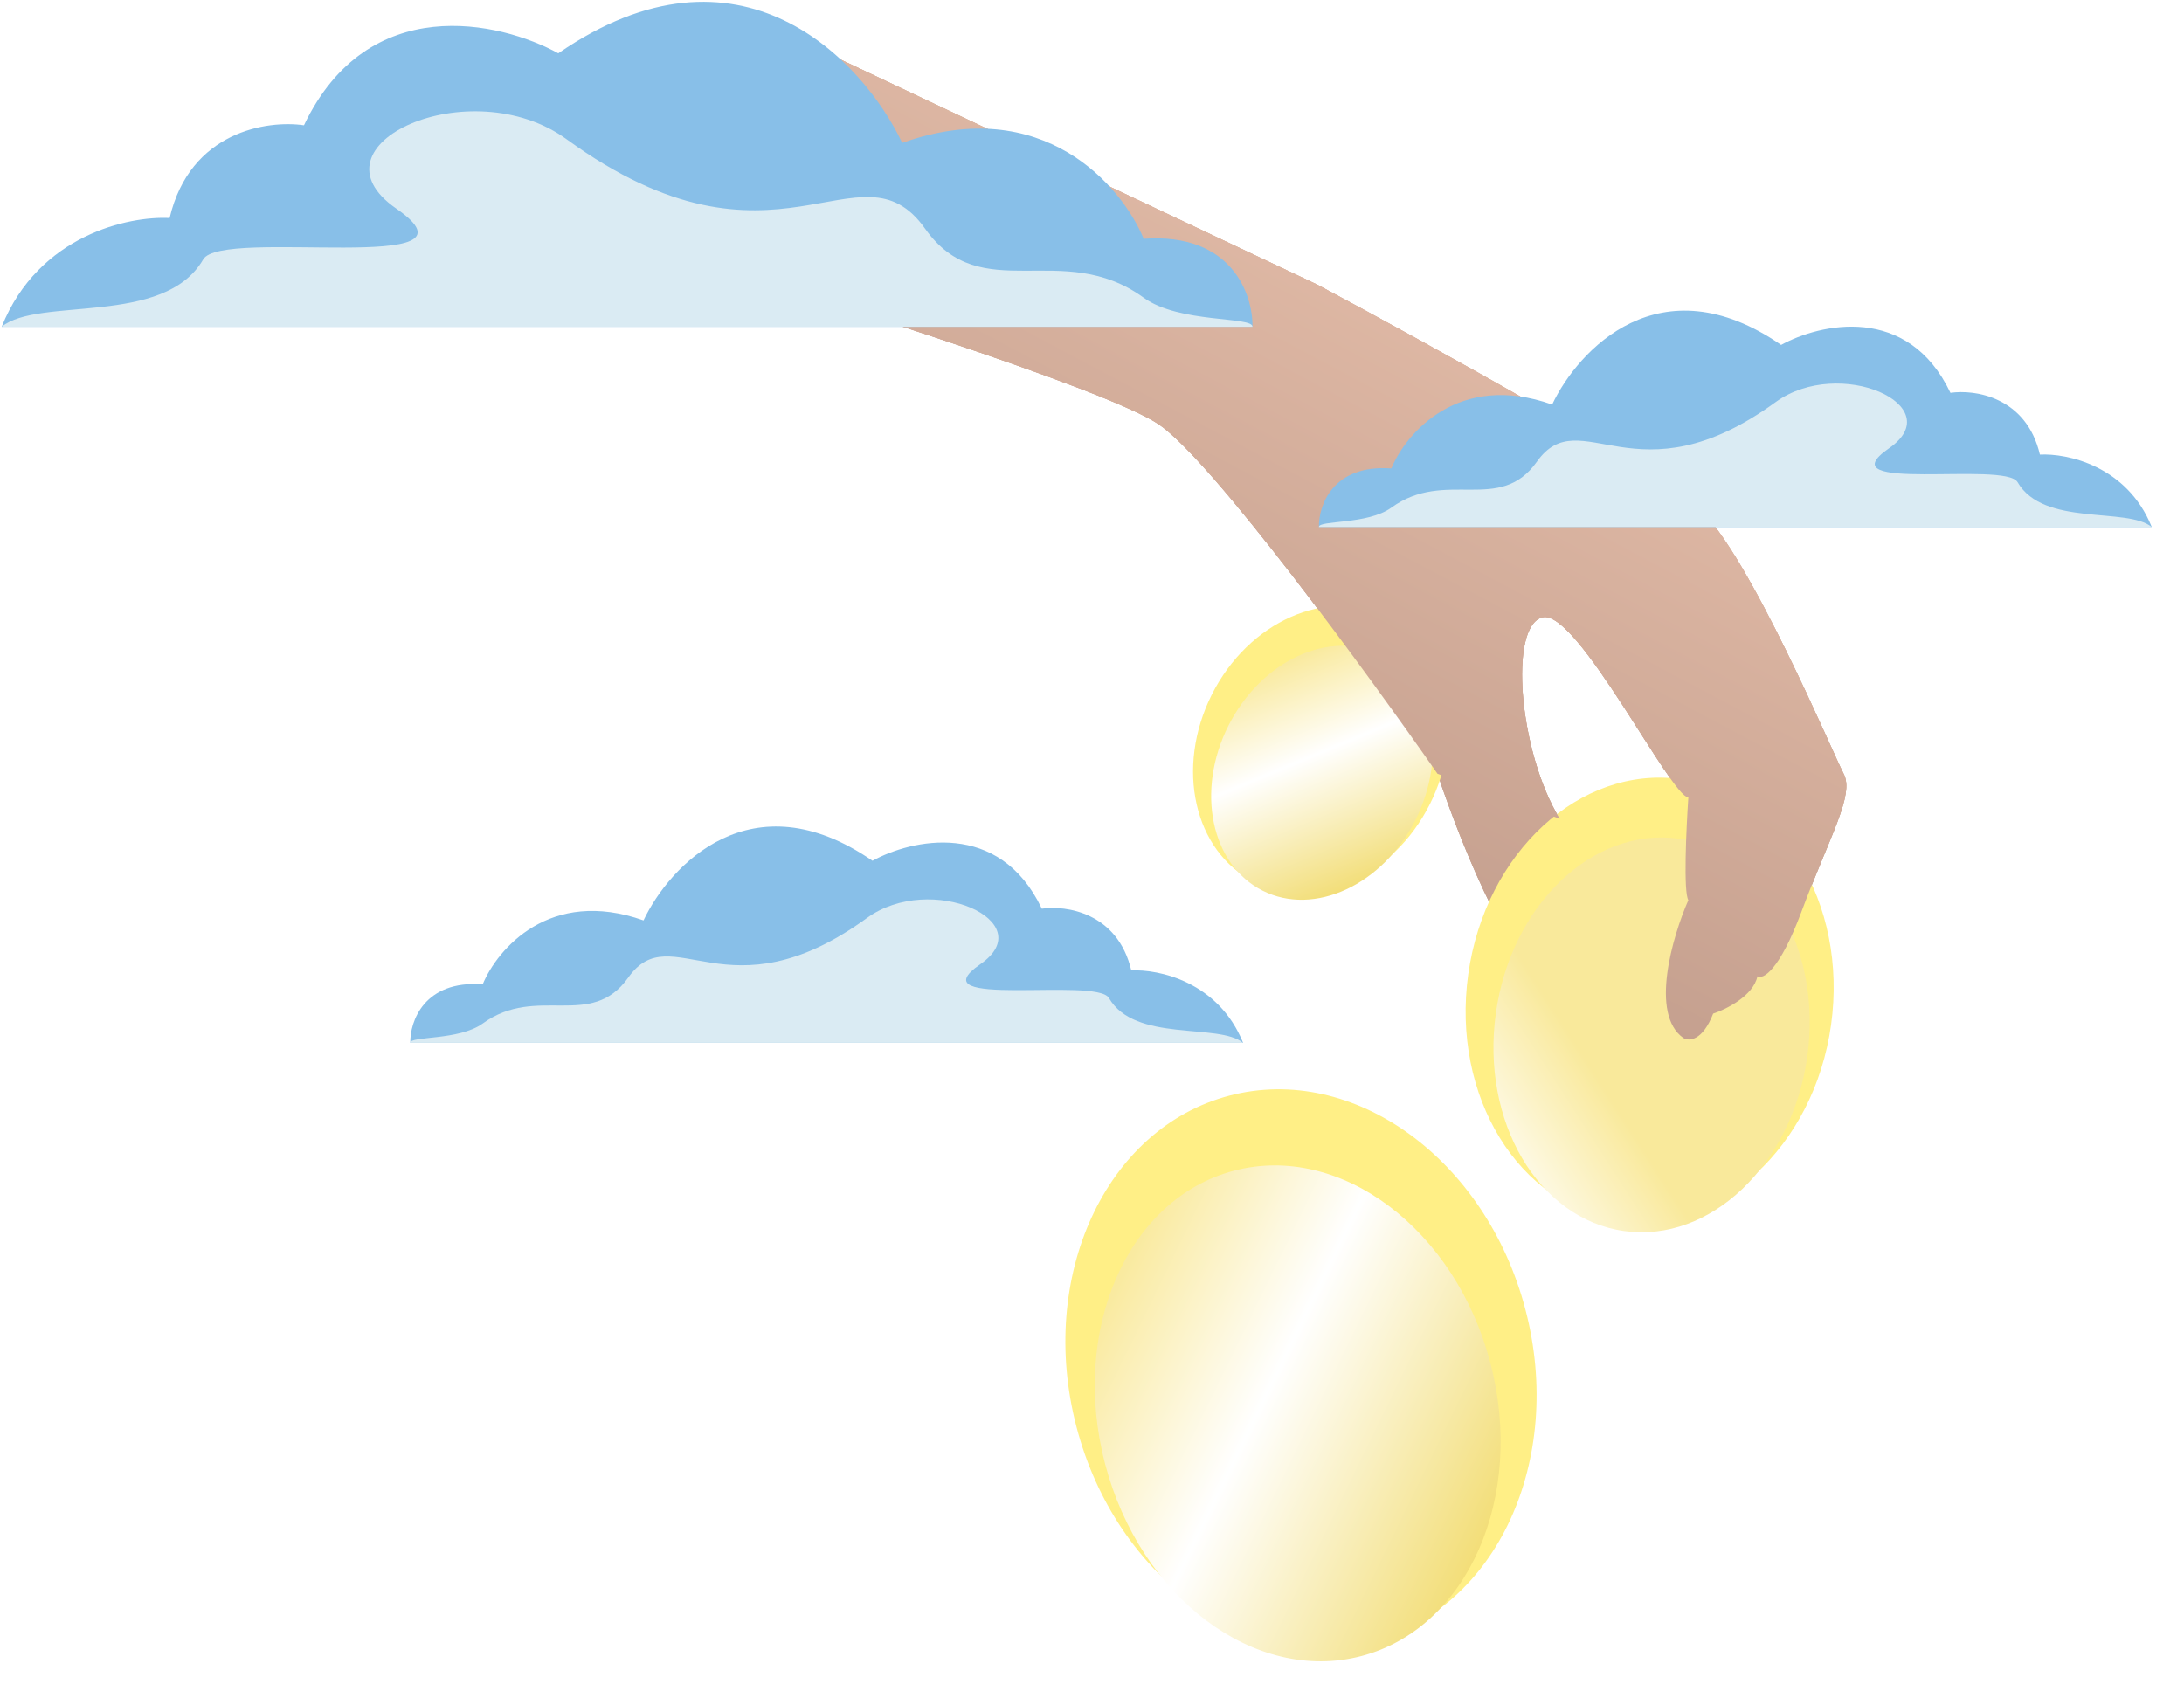 <svg width="598" height="467" viewBox="0 0 598 467" fill="none" xmlns="http://www.w3.org/2000/svg">
<path d="M317.285 116.21C302.726 106.348 220.029 80.4 180.5 68.659C186.844 53.186 202.418 20.773 209.412 6.5L360.688 77.952C390.832 94.047 453.91 128.805 465.075 139.076C479.03 151.915 501.772 206.134 504.802 211.901C507.832 217.668 500.975 228.939 493.32 249.51C487.197 265.968 482.689 268.275 481.201 267.371C480.052 272.729 472.642 276.408 469.081 277.577C466.147 285.104 462.436 285.179 460.948 284.275C451.635 277.769 457.961 256.377 462.288 246.495C460.901 244.318 461.71 226.83 462.288 218.359C457.592 218.359 431.761 166.697 422.368 169.046C412.975 171.394 415.911 206.03 427.065 224.229C438.219 242.428 441.154 270.607 427.065 270.607C415.793 270.607 400.06 231.47 393.603 211.901C374.23 184.114 331.844 126.073 317.285 116.21Z" fill="url(#paint0_linear_86_513)"/>
<path d="M317.285 116.21C302.726 106.348 220.029 80.4 180.5 68.659C186.844 53.186 202.418 20.773 209.412 6.5L360.688 77.952C390.832 94.047 453.91 128.805 465.075 139.076C479.03 151.915 501.772 206.134 504.802 211.901C507.832 217.668 500.975 228.939 493.32 249.51C487.197 265.968 482.689 268.275 481.201 267.371C480.052 272.729 472.642 276.408 469.081 277.577C466.147 285.104 462.436 285.179 460.948 284.275C451.635 277.769 457.961 256.377 462.288 246.495C460.901 244.318 461.71 226.83 462.288 218.359C457.592 218.359 431.761 166.697 422.368 169.046C412.975 171.394 415.911 206.03 427.065 224.229C438.219 242.428 441.154 270.607 427.065 270.607C415.793 270.607 400.06 231.47 393.603 211.901C374.23 184.114 331.844 126.073 317.285 116.21Z" fill="url(#paint1_linear_86_513)"/>
<g filter="url(#filter0_d_86_513)">
<g filter="url(#filter1_i_86_513)">
<ellipse cx="356.223" cy="375.47" rx="63.53" ry="77.222" transform="rotate(-14.681 356.223 375.47)" fill="#FFEF86"/>
</g>
<g filter="url(#filter2_i_86_513)">
<ellipse cx="355.326" cy="373.579" rx="54.529" ry="68.712" transform="rotate(-14.681 355.326 373.579)" fill="url(#paint2_linear_86_513)"/>
</g>
</g>
<g filter="url(#filter3_f_86_513)">
<g filter="url(#filter4_i_86_513)">
<ellipse cx="361.66" cy="207.704" rx="33.412" ry="40.613" transform="rotate(26.702 361.66 207.704)" fill="#FFEF86"/>
</g>
<g filter="url(#filter5_i_86_513)">
<ellipse cx="361.964" cy="206.646" rx="28.678" ry="36.138" transform="rotate(26.702 361.964 206.646)" fill="url(#paint3_linear_86_513)"/>
</g>
</g>
<g filter="url(#filter6_i_86_513)">
<ellipse rx="50.175" ry="60.989" transform="matrix(-0.99 -0.138 -0.138 0.99 451.69 277.484)" fill="#FFEF86"/>
</g>
<g filter="url(#filter7_i_86_513)">
<ellipse rx="43.066" ry="54.268" transform="matrix(-0.99 -0.138 -0.138 0.99 452.219 275.917)" fill="url(#paint4_linear_86_513)"/>
</g>
<path d="M317.285 116.21C302.726 106.348 220.029 80.4 180.5 68.659C186.844 53.186 202.418 20.773 209.412 6.5L360.688 77.952C390.832 94.047 453.91 128.805 465.075 139.076C479.03 151.915 501.772 206.134 504.802 211.901C507.832 217.668 500.975 228.939 493.32 249.51C487.197 265.968 482.689 268.275 481.201 267.371C480.052 272.729 472.642 276.408 469.081 277.577C466.147 285.104 462.436 285.179 460.948 284.275C451.635 277.769 457.961 256.377 462.288 246.495C460.901 244.318 461.71 226.83 462.288 218.359C457.592 218.359 431.761 166.697 422.368 169.046C412.975 171.394 415.911 206.03 427.065 224.229L393.603 211.901C374.23 184.114 331.844 126.073 317.285 116.21Z" fill="url(#paint5_linear_86_513)"/>
<g filter="url(#filter8_d_86_513)">
<path d="M115.002 288.252H343.039C336.274 271.455 319.808 268.033 312.42 268.422C308.688 252.559 294.535 250.537 287.925 251.509C276.261 227.014 252.155 232.554 241.56 238.387C208.433 215.524 185.96 239.747 178.864 254.717C153.202 245.619 138.816 262.59 134.831 272.213C118.734 271.047 114.904 282.42 115.002 288.252Z" fill="#88BFE8"/>
<path d="M115.002 288.252H343.039C336.274 282.704 313.407 288.252 306.297 275.966C302.916 270.123 253.11 279.154 271.105 266.696C287.94 255.041 257.551 241.324 240.025 254.07C201.741 281.911 186.674 253.468 174.686 270.367C164.432 284.823 149.719 272.151 134.831 282.954C128.332 287.671 114.904 286.325 115.002 288.252Z" fill="#DAEBF3"/>
</g>
<path d="M342.942 89.49H0.455C10.616 64.263 35.346 59.124 46.441 59.708C52.047 35.882 73.303 32.846 83.23 34.306C100.749 -2.483 136.954 5.838 152.866 14.598C202.619 -19.739 236.371 16.642 247.028 39.124C285.569 25.459 307.175 50.949 313.161 65.401C337.336 63.65 343.088 80.73 342.942 89.49Z" fill="#88BFE8"/>
<path d="M342.942 89.489H0.455C10.616 81.158 44.959 89.489 55.638 71.037C60.716 62.262 135.518 75.826 108.492 57.116C83.207 39.611 128.849 19.01 155.171 38.152C212.669 79.967 235.298 37.248 253.303 62.629C268.704 84.34 290.801 65.308 313.161 81.534C322.922 88.617 343.088 86.596 342.942 89.489Z" fill="#DAEBF3"/>
<g filter="url(#filter9_d_86_513)">
<path d="M363.793 146.983H591.83C585.065 130.186 568.599 126.764 561.211 127.153C557.479 111.289 543.326 109.268 536.716 110.24C525.052 85.745 500.946 91.285 490.351 97.118C457.224 74.255 434.751 98.478 427.655 113.448C401.993 104.349 387.607 121.321 383.622 130.944C367.525 129.778 363.695 141.15 363.793 146.983Z" fill="#88BFE8"/>
<path d="M363.793 146.983H591.83C585.065 141.435 562.198 146.983 555.088 134.697C551.707 128.854 501.901 137.885 519.896 125.427C536.731 113.772 506.342 100.055 488.816 112.801C450.532 140.642 435.465 112.199 423.477 129.098C413.223 143.554 398.51 130.882 383.622 141.685C377.123 146.402 363.695 145.056 363.793 146.983Z" fill="#DAEBF3"/>
</g>
<defs>
<filter id="filter0_d_86_513" x="287.709" y="299.038" width="137.029" height="160.865" filterUnits="userSpaceOnUse" color-interpolation-filters="sRGB">
<feFlood flood-opacity="0" result="BackgroundImageFix"/>
<feColorMatrix in="SourceAlpha" type="matrix" values="0 0 0 0 0 0 0 0 0 0 0 0 0 0 0 0 0 0 127 0" result="hardAlpha"/>
<feOffset dy="4"/>
<feGaussianBlur stdDeviation="2"/>
<feComposite in2="hardAlpha" operator="out"/>
<feColorMatrix type="matrix" values="0 0 0 0 0 0 0 0 0 0 0 0 0 0 0 0 0 0 0.25 0"/>
<feBlend mode="normal" in2="BackgroundImageFix" result="effect1_dropShadow_86_513"/>
<feBlend mode="normal" in="SourceGraphic" in2="effect1_dropShadow_86_513" result="shape"/>
</filter>
<filter id="filter1_i_86_513" x="291.709" y="294.3" width="129.029" height="157.602" filterUnits="userSpaceOnUse" color-interpolation-filters="sRGB">
<feFlood flood-opacity="0" result="BackgroundImageFix"/>
<feBlend mode="normal" in="SourceGraphic" in2="BackgroundImageFix" result="shape"/>
<feColorMatrix in="SourceAlpha" type="matrix" values="0 0 0 0 0 0 0 0 0 0 0 0 0 0 0 0 0 0 127 0" result="hardAlpha"/>
<feOffset dy="-4.737"/>
<feGaussianBlur stdDeviation="4.737"/>
<feComposite in2="hardAlpha" operator="arithmetic" k2="-1" k3="1"/>
<feColorMatrix type="matrix" values="0 0 0 0 0.596 0 0 0 0 0.478 0 0 0 0 0.204 0 0 0 1 0"/>
<feBlend mode="normal" in2="shape" result="effect1_innerShadow_86_513"/>
</filter>
<filter id="filter2_i_86_513" x="299.763" y="305.675" width="111.127" height="140.545" filterUnits="userSpaceOnUse" color-interpolation-filters="sRGB">
<feFlood flood-opacity="0" result="BackgroundImageFix"/>
<feBlend mode="normal" in="SourceGraphic" in2="BackgroundImageFix" result="shape"/>
<feColorMatrix in="SourceAlpha" type="matrix" values="0 0 0 0 0 0 0 0 0 0 0 0 0 0 0 0 0 0 127 0" result="hardAlpha"/>
<feOffset dy="9.475"/>
<feGaussianBlur stdDeviation="2.369"/>
<feComposite in2="hardAlpha" operator="arithmetic" k2="-1" k3="1"/>
<feColorMatrix type="matrix" values="0 0 0 0 0.576 0 0 0 0 0.361 0 0 0 0 0.059 0 0 0 0.4 0"/>
<feBlend mode="normal" in2="shape" result="effect1_innerShadow_86_513"/>
</filter>
<filter id="filter3_f_86_513" x="322.669" y="164.428" width="77.982" height="86.552" filterUnits="userSpaceOnUse" color-interpolation-filters="sRGB">
<feFlood flood-opacity="0" result="BackgroundImageFix"/>
<feBlend mode="normal" in="SourceGraphic" in2="BackgroundImageFix" result="shape"/>
<feGaussianBlur stdDeviation="2" result="effect1_foregroundBlur_86_513"/>
</filter>
<filter id="filter4_i_86_513" x="326.669" y="165.936" width="69.982" height="81.044" filterUnits="userSpaceOnUse" color-interpolation-filters="sRGB">
<feFlood flood-opacity="0" result="BackgroundImageFix"/>
<feBlend mode="normal" in="SourceGraphic" in2="BackgroundImageFix" result="shape"/>
<feColorMatrix in="SourceAlpha" type="matrix" values="0 0 0 0 0 0 0 0 0 0 0 0 0 0 0 0 0 0 127 0" result="hardAlpha"/>
<feOffset dy="-2.491"/>
<feGaussianBlur stdDeviation="2.491"/>
<feComposite in2="hardAlpha" operator="arithmetic" k2="-1" k3="1"/>
<feColorMatrix type="matrix" values="0 0 0 0 0.596 0 0 0 0 0.478 0 0 0 0 0.204 0 0 0 1 0"/>
<feBlend mode="normal" in2="shape" result="effect1_innerShadow_86_513"/>
</filter>
<filter id="filter5_i_86_513" x="331.628" y="171.876" width="60.672" height="72.031" filterUnits="userSpaceOnUse" color-interpolation-filters="sRGB">
<feFlood flood-opacity="0" result="BackgroundImageFix"/>
<feBlend mode="normal" in="SourceGraphic" in2="BackgroundImageFix" result="shape"/>
<feColorMatrix in="SourceAlpha" type="matrix" values="0 0 0 0 0 0 0 0 0 0 0 0 0 0 0 0 0 0 127 0" result="hardAlpha"/>
<feOffset dy="4.983"/>
<feGaussianBlur stdDeviation="1.246"/>
<feComposite in2="hardAlpha" operator="arithmetic" k2="-1" k3="1"/>
<feColorMatrix type="matrix" values="0 0 0 0 0.576 0 0 0 0 0.361 0 0 0 0 0.059 0 0 0 0.4 0"/>
<feBlend mode="normal" in2="shape" result="effect1_innerShadow_86_513"/>
</filter>
<filter id="filter6_i_86_513" x="401.279" y="212.937" width="100.823" height="125.354" filterUnits="userSpaceOnUse" color-interpolation-filters="sRGB">
<feFlood flood-opacity="0" result="BackgroundImageFix"/>
<feBlend mode="normal" in="SourceGraphic" in2="BackgroundImageFix" result="shape"/>
<feColorMatrix in="SourceAlpha" type="matrix" values="0 0 0 0 0 0 0 0 0 0 0 0 0 0 0 0 0 0 127 0" result="hardAlpha"/>
<feOffset dy="-3.741"/>
<feGaussianBlur stdDeviation="3.741"/>
<feComposite in2="hardAlpha" operator="arithmetic" k2="-1" k3="1"/>
<feColorMatrix type="matrix" values="0 0 0 0 0.596 0 0 0 0 0.478 0 0 0 0 0.204 0 0 0 1 0"/>
<feBlend mode="normal" in2="shape" result="effect1_innerShadow_86_513"/>
</filter>
<filter id="filter7_i_86_513" x="408.905" y="221.837" width="86.628" height="111.902" filterUnits="userSpaceOnUse" color-interpolation-filters="sRGB">
<feFlood flood-opacity="0" result="BackgroundImageFix"/>
<feBlend mode="normal" in="SourceGraphic" in2="BackgroundImageFix" result="shape"/>
<feColorMatrix in="SourceAlpha" type="matrix" values="0 0 0 0 0 0 0 0 0 0 0 0 0 0 0 0 0 0 127 0" result="hardAlpha"/>
<feOffset dy="7.483"/>
<feGaussianBlur stdDeviation="1.871"/>
<feComposite in2="hardAlpha" operator="arithmetic" k2="-1" k3="1"/>
<feColorMatrix type="matrix" values="0 0 0 0 0.576 0 0 0 0 0.361 0 0 0 0 0.059 0 0 0 0.4 0"/>
<feBlend mode="normal" in2="shape" result="effect1_innerShadow_86_513"/>
</filter>
<filter id="filter8_d_86_513" x="104.347" y="218.347" width="244.019" height="75.232" filterUnits="userSpaceOnUse" color-interpolation-filters="sRGB">
<feFlood flood-opacity="0" result="BackgroundImageFix"/>
<feColorMatrix in="SourceAlpha" type="matrix" values="0 0 0 0 0 0 0 0 0 0 0 0 0 0 0 0 0 0 127 0" result="hardAlpha"/>
<feOffset dx="-2.663" dy="-2.663"/>
<feGaussianBlur stdDeviation="3.995"/>
<feComposite in2="hardAlpha" operator="out"/>
<feColorMatrix type="matrix" values="0 0 0 0 0.381 0 0 0 0 0.602 0 0 0 0 0.767 0 0 0 0.32 0"/>
<feBlend mode="normal" in2="BackgroundImageFix" result="effect1_dropShadow_86_513"/>
<feBlend mode="normal" in="SourceGraphic" in2="effect1_dropShadow_86_513" result="shape"/>
</filter>
<filter id="filter9_d_86_513" x="353.138" y="77.078" width="244.019" height="75.232" filterUnits="userSpaceOnUse" color-interpolation-filters="sRGB">
<feFlood flood-opacity="0" result="BackgroundImageFix"/>
<feColorMatrix in="SourceAlpha" type="matrix" values="0 0 0 0 0 0 0 0 0 0 0 0 0 0 0 0 0 0 127 0" result="hardAlpha"/>
<feOffset dx="-2.663" dy="-2.663"/>
<feGaussianBlur stdDeviation="3.995"/>
<feComposite in2="hardAlpha" operator="out"/>
<feColorMatrix type="matrix" values="0 0 0 0 0.381 0 0 0 0 0.602 0 0 0 0 0.767 0 0 0 0.32 0"/>
<feBlend mode="normal" in2="BackgroundImageFix" result="effect1_dropShadow_86_513"/>
<feBlend mode="normal" in="SourceGraphic" in2="effect1_dropShadow_86_513" result="shape"/>
</filter>
<linearGradient id="paint0_linear_86_513" x1="441.5" y1="6.5" x2="298.405" y2="276.102" gradientUnits="userSpaceOnUse">
<stop stop-color="#EFC7B2"/>
<stop offset="1" stop-color="#A57966"/>
</linearGradient>
<linearGradient id="paint1_linear_86_513" x1="441.5" y1="6.5" x2="298.405" y2="276.102" gradientUnits="userSpaceOnUse">
<stop stop-color="#EFC7B2"/>
<stop offset="1" stop-color="#B99585"/>
</linearGradient>
<linearGradient id="paint2_linear_86_513" x1="307.02" y1="333.879" x2="406.877" y2="419.778" gradientUnits="userSpaceOnUse">
<stop stop-color="#F9E99B"/>
<stop offset="0.399" stop-color="white"/>
<stop offset="1" stop-color="#F1DA69"/>
</linearGradient>
<linearGradient id="paint3_linear_86_513" x1="336.559" y1="185.766" x2="389.076" y2="230.943" gradientUnits="userSpaceOnUse">
<stop stop-color="#F9E99B"/>
<stop offset="0.399" stop-color="white"/>
<stop offset="1" stop-color="#F1DA69"/>
</linearGradient>
<linearGradient id="paint4_linear_86_513" x1="4.915" y1="22.913" x2="83.78" y2="90.755" gradientUnits="userSpaceOnUse">
<stop stop-color="#F9E99B"/>
<stop offset="0.399" stop-color="white"/>
<stop offset="1" stop-color="#F1DA69"/>
</linearGradient>
<linearGradient id="paint5_linear_86_513" x1="441.5" y1="6.5" x2="298.405" y2="276.102" gradientUnits="userSpaceOnUse">
<stop stop-color="#EFC7B2"/>
<stop offset="1" stop-color="#B99585"/>
</linearGradient>
</defs>
</svg>
